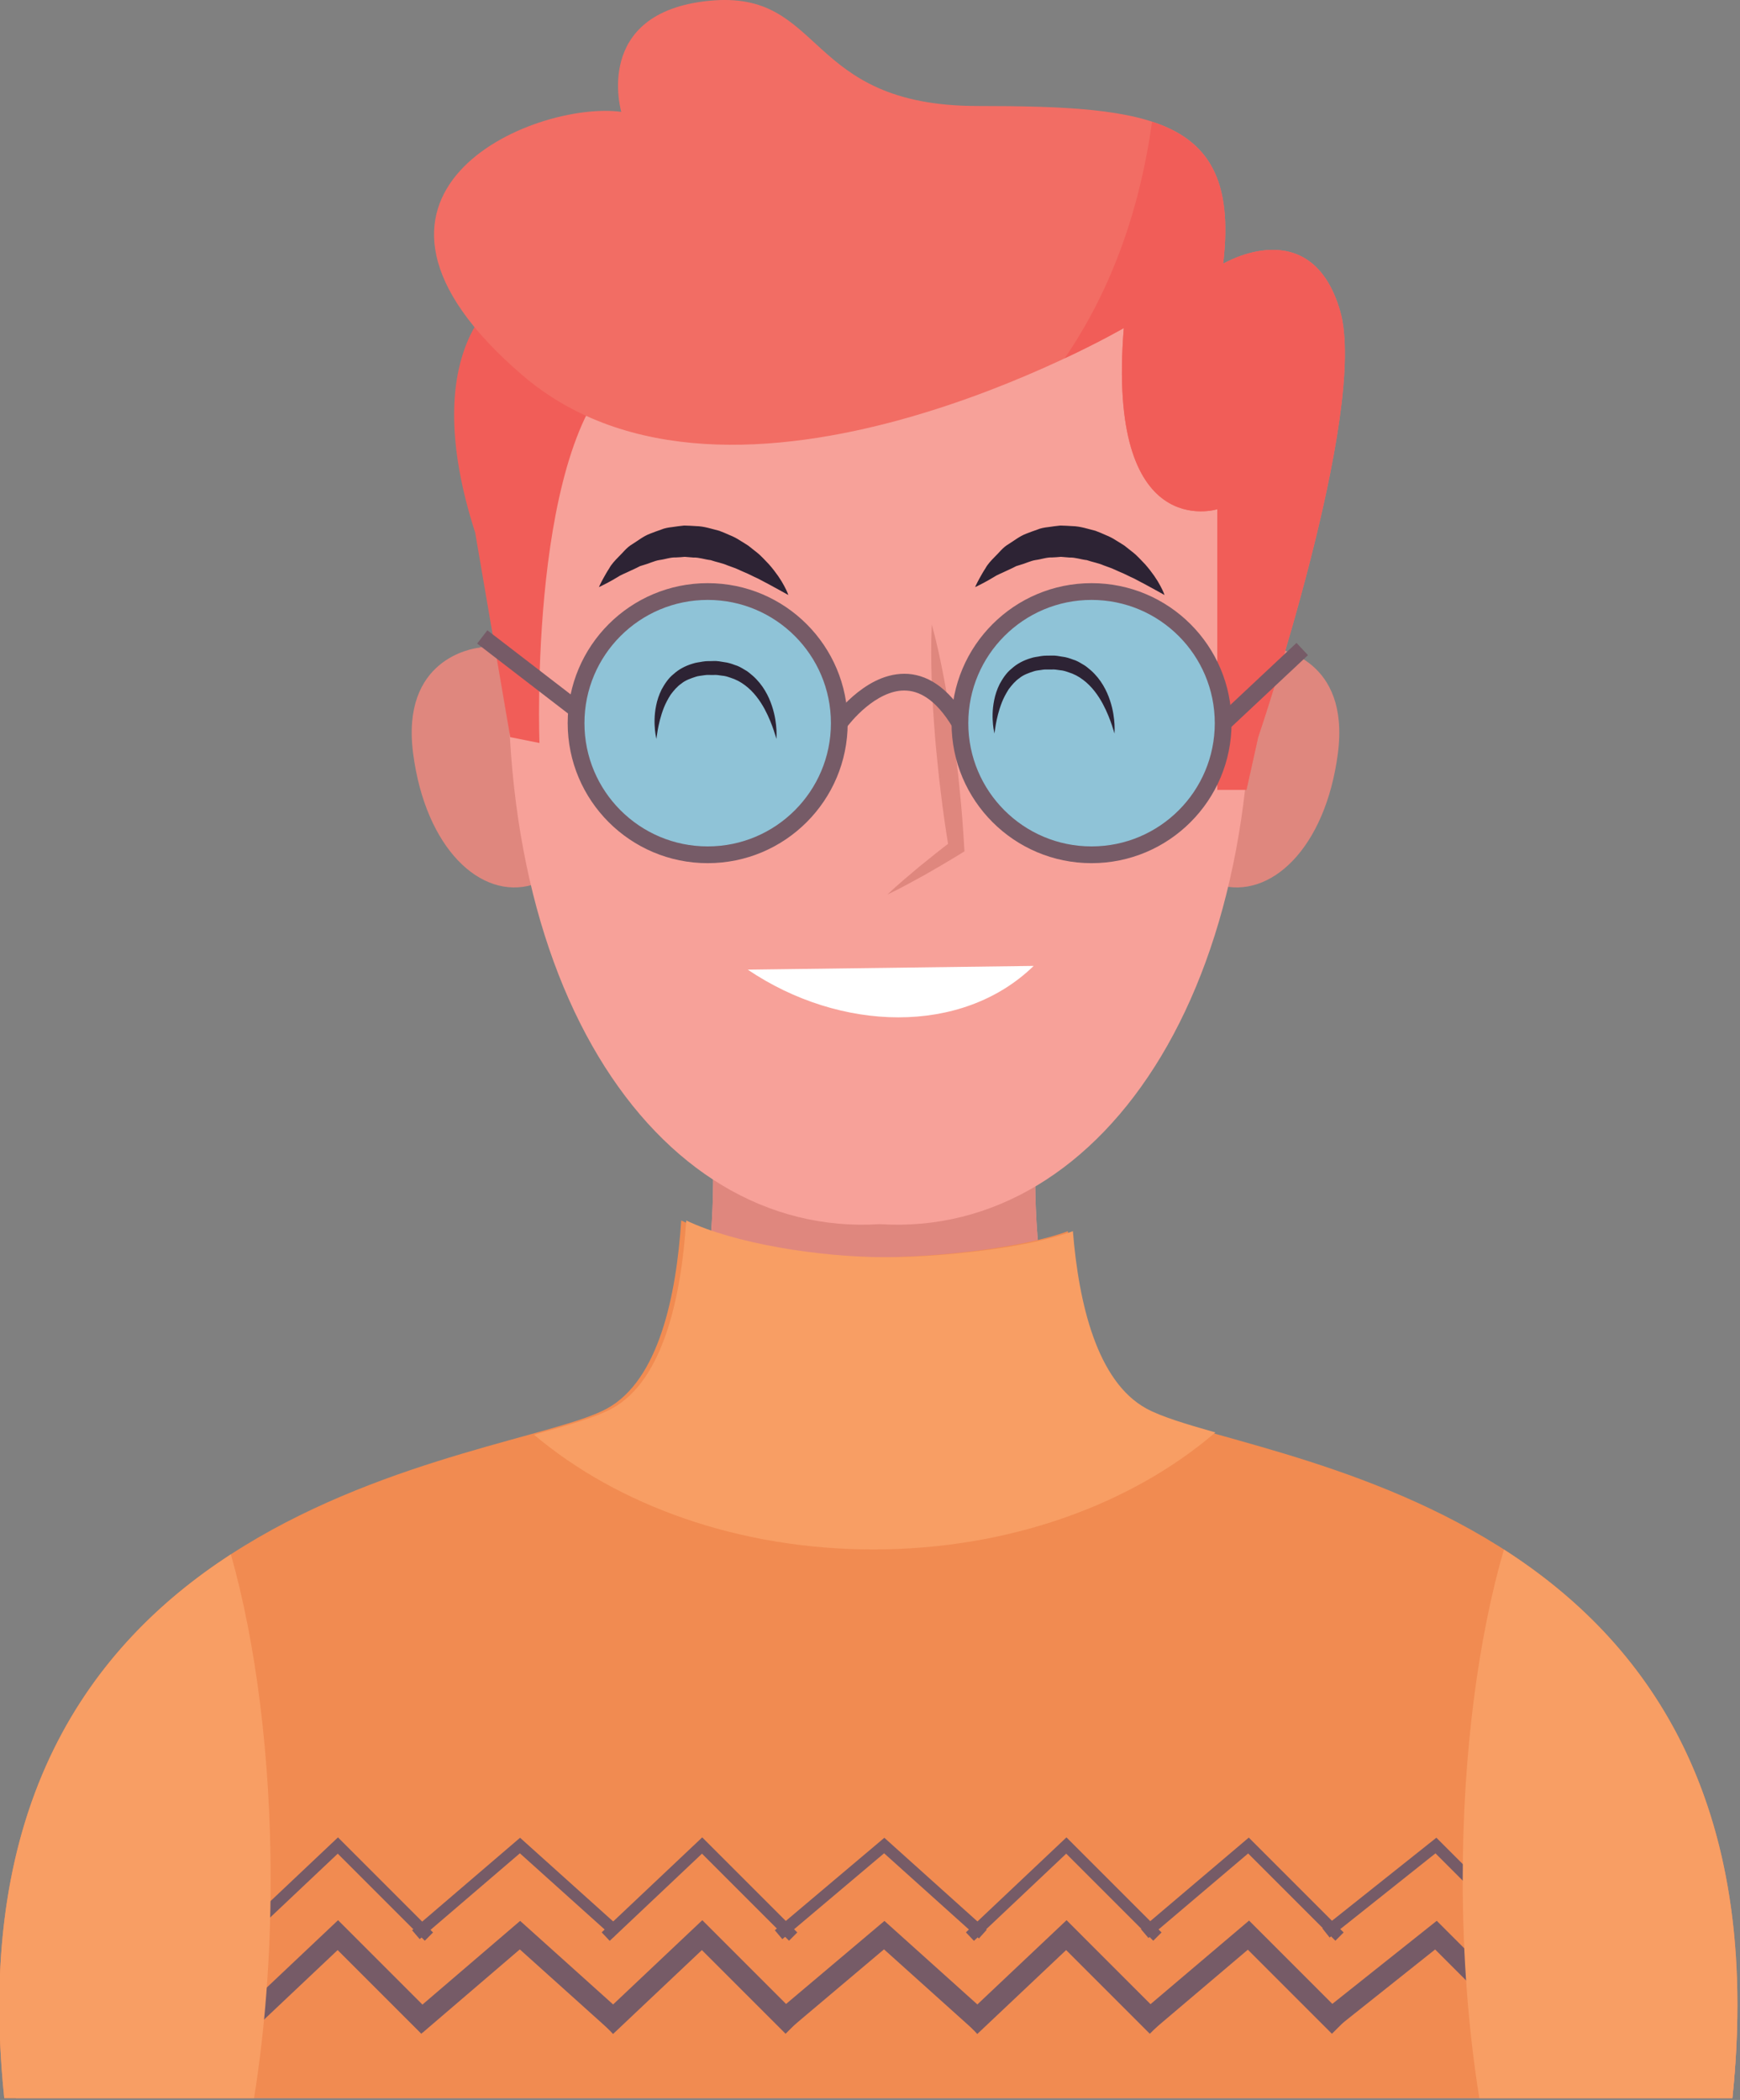 <?xml version="1.0" encoding="UTF-8" standalone="no"?>
<!DOCTYPE svg PUBLIC "-//W3C//DTD SVG 1.1//EN" "http://www.w3.org/Graphics/SVG/1.1/DTD/svg11.dtd">
<svg width="100%" height="100%" viewBox="0 0 827 998" version="1.1" xmlns="http://www.w3.org/2000/svg" xmlns:xlink="http://www.w3.org/1999/xlink" xml:space="preserve" xmlns:serif="http://www.serif.com/" style="fill-rule:evenodd;clip-rule:evenodd;stroke-linejoin:round;stroke-miterlimit:2;">
    <rect x="0" y="0" width="827" height="998" fill="#808080" stroke="none"/>
    <g transform="matrix(1.333,0,0,1.333,-1900.86,-30.454)">
        <g transform="matrix(4.167,0,0,4.167,0,0)">
            <path d="M437.243,126.397C428.761,121.771 431.074,99.407 431.074,99.407L418.371,100.225L418.371,99.41L417.012,99.817L415.653,99.41L415.653,100.225L402.95,99.407C402.95,99.407 405.263,121.771 396.781,126.397C388.299,131.024 338.178,133.337 343.576,185L490.448,185C495.846,133.337 445.725,131.024 437.243,126.397Z" style="fill:rgb(247,161,153);fill-rule:nonzero;"/>
        </g>
        <g transform="matrix(4.167,0,0,4.167,0,0)">
            <path d="M401.169,120.628C411.315,119.116 421.455,117.555 431.588,115.947C430.163,108.236 431.074,99.407 431.074,99.407L418.371,100.225L418.371,99.41L417.012,99.817L415.653,99.41L415.653,100.225L402.949,99.407C402.949,99.407 404.289,112.401 401.169,120.628Z" style="fill:rgb(223,135,126);fill-rule:nonzero;"/>
        </g>
        <g transform="matrix(4.167,0,0,4.167,0,0)">
            <path d="M439.882,126C435.647,123.691 434.087,116.99 433.588,110.82C429.86,112.229 422.407,113.051 417.622,113.051C411.878,113.051 404.609,111.871 400.502,109.906C400.085,116.314 398.588,123.576 394.143,126C385.603,130.658 337.144,132.987 342.578,185L490.446,185C495.88,132.987 448.421,130.658 439.882,126Z" style="fill:rgb(241,139,81);fill-rule:nonzero;"/>
        </g>
        <g transform="matrix(4.167,0,0,4.167,0,0)">
            <path d="M416.944,138.052C428.604,138.052 439.062,134.176 446.209,128.041C443.611,127.304 441.549,126.676 440.31,126C436.075,123.691 434.515,116.99 434.016,110.82C430.288,112.229 422.835,113.051 418.05,113.051C412.306,113.051 405.037,111.871 400.93,109.906C400.513,116.314 399.016,123.576 394.57,126C393.222,126.736 390.876,127.414 387.906,128.238C395.046,134.26 405.408,138.052 416.944,138.052Z" style="fill:rgb(248,158,100);fill-rule:nonzero;"/>
        </g>
        <g transform="matrix(4.167,0,0,4.167,0,0)">
            <path d="M363.501,179.51L371.104,172.33L378.266,179.491L379.562,178.195L371.14,169.773L362.243,178.177L363.501,179.51Z" style="fill:rgb(118,91,103);fill-rule:nonzero;"/>
        </g>
        <g transform="matrix(4.167,0,0,4.167,0,0)">
            <path d="M456.247,179.251L465.011,172.278L472.224,179.491L473.52,178.195L465.15,169.825L455.105,177.817L456.247,179.251Z" style="fill:rgb(118,91,103);fill-rule:nonzero;"/>
        </g>
        <g transform="matrix(4.167,0,0,4.167,0,0)">
            <path d="M440.753,179.282L448.988,172.297L456.182,179.491L457.478,178.195L449.09,169.806L439.567,177.884L440.753,179.282Z" style="fill:rgb(118,91,103);fill-rule:nonzero;"/>
        </g>
        <g transform="matrix(4.167,0,0,4.167,0,0)">
            <path d="M425.835,179.51L433.437,172.33L440.599,179.491L441.895,178.195L433.474,169.773L424.576,178.177L425.835,179.51Z" style="fill:rgb(118,91,103);fill-rule:nonzero;"/>
        </g>
        <g transform="matrix(4.167,0,0,4.167,0,0)">
            <path d="M409.424,179.381L417.854,172.267L425.695,179.314L426.92,177.95L417.891,169.836L408.242,177.98L409.424,179.381Z" style="fill:rgb(118,91,103);fill-rule:nonzero;"/>
        </g>
        <g transform="matrix(4.167,0,0,4.167,0,0)">
            <path d="M394.669,179.51L402.271,172.33L409.433,179.491L410.729,178.195L402.307,169.773L393.41,178.177L394.669,179.51Z" style="fill:rgb(118,91,103);fill-rule:nonzero;"/>
        </g>
        <g transform="matrix(4.167,0,0,4.167,0,0)">
            <path d="M378.396,179.377L386.691,172.271L394.417,179.216L395.642,177.852L386.72,169.832L377.203,177.985L378.396,179.377Z" style="fill:rgb(118,91,103);fill-rule:nonzero;"/>
        </g>
        <g transform="matrix(4.167,0,0,4.167,0,0)">
            <path d="M363.215,171.54L371.112,164.082L378.56,171.53L379.267,170.823L371.132,162.688L362.529,170.813L363.215,171.54Z" style="fill:rgb(118,91,103);fill-rule:nonzero;"/>
        </g>
        <g transform="matrix(4.167,0,0,4.167,0,0)">
            <path d="M455.987,171.259L465.042,164.054L472.518,171.53L473.226,170.823L465.118,162.716L455.365,170.476L455.987,171.259Z" style="fill:rgb(118,91,103);fill-rule:nonzero;"/>
        </g>
        <g transform="matrix(4.167,0,0,4.167,0,0)">
            <path d="M440.483,171.298L449.011,164.064L456.477,171.53L457.184,170.823L449.066,162.706L439.836,170.535L440.483,171.298Z" style="fill:rgb(118,91,103);fill-rule:nonzero;"/>
        </g>
        <g transform="matrix(4.167,0,0,4.167,0,0)">
            <path d="M425.549,171.54L433.445,164.082L440.893,171.53L441.601,170.823L433.465,162.688L424.862,170.813L425.549,171.54Z" style="fill:rgb(118,91,103);fill-rule:nonzero;"/>
        </g>
        <g transform="matrix(4.167,0,0,4.167,0,0)">
            <path d="M409.155,171.396L417.862,164.048L425.973,171.337L426.642,170.593L417.883,162.722L408.51,170.632L409.155,171.396Z" style="fill:rgb(118,91,103);fill-rule:nonzero;"/>
        </g>
        <g transform="matrix(4.167,0,0,4.167,0,0)">
            <path d="M394.383,171.54L402.279,164.082L409.727,171.53L410.434,170.823L402.299,162.688L393.696,170.813L394.383,171.54Z" style="fill:rgb(118,91,103);fill-rule:nonzero;"/>
        </g>
        <g transform="matrix(4.167,0,0,4.167,0,0)">
            <path d="M378.125,171.394L386.697,164.05L394.695,171.239L395.364,170.496L386.713,162.72L377.474,170.634L378.125,171.394Z" style="fill:rgb(118,91,103);fill-rule:nonzero;"/>
        </g>
        <g transform="matrix(4.167,0,0,4.167,0,0)">
            <path d="M365.372,166.302C365.372,155.699 364.091,145.992 361.968,138.47C349.966,146.259 339.945,159.797 342.578,185L363.95,185C364.861,179.341 365.372,172.999 365.372,166.302Z" style="fill:rgb(248,158,100);fill-rule:nonzero;"/>
        </g>
        <g transform="matrix(4.167,0,0,4.167,0,0)">
            <path d="M470.896,138.059C468.702,145.637 467.372,155.503 467.372,166.302C467.372,172.999 467.883,179.341 468.794,185L490.446,185C493.126,159.343 482.935,145.78 470.896,138.059Z" style="fill:rgb(248,158,100);fill-rule:nonzero;"/>
        </g>
        <g transform="matrix(4.167,0,0,4.167,0,0)">
            <path d="M392.175,66.671C389.676,58.917 383.758,60.712 383.204,60.9C382.623,60.967 376.506,61.876 377.563,69.953C378.626,78.079 383.341,82.482 387.761,81.189C392.311,80.467 394.689,74.47 392.175,66.671Z" style="fill:rgb(223,135,126);fill-rule:nonzero;"/>
        </g>
        <g transform="matrix(4.167,0,0,4.167,0,0)">
            <path d="M442.077,66.671C444.576,58.917 450.494,60.712 451.048,60.9C451.629,60.967 457.746,61.876 456.689,69.953C455.626,78.079 450.912,82.482 446.491,81.189C441.941,80.467 439.563,74.47 442.077,66.671Z" style="fill:rgb(223,135,126);fill-rule:nonzero;"/>
        </g>
        <g transform="matrix(4.167,0,0,4.167,0,0)">
            <path d="M386.112,54.925C389.209,20.935 415.05,22.839 417.487,23.095C419.924,22.839 445.765,20.935 448.862,54.925C451.977,89.118 436.747,111.449 417.487,110.221C398.227,111.449 382.997,89.118 386.112,54.925Z" style="fill:rgb(247,161,153);fill-rule:nonzero;"/>
        </g>
        <g transform="matrix(4.167,0,0,4.167,0,0)">
            <path d="M384.872,31.052C384.872,31.052 377.872,35.552 382.872,51.052L385.872,68.552L388.372,69.052C388.372,69.052 387.372,42.552 395.872,36.552C404.372,30.552 384.872,31.052 384.872,31.052Z" style="fill:rgb(241,93,88);fill-rule:nonzero;"/>
        </g>
        <g transform="matrix(4.167,0,0,4.167,0,0)">
            <path d="M438.372,33.552C438.372,33.552 404.872,53.052 386.872,37.552C368.872,22.052 387.872,14.052 395.372,15.052C395.372,15.052 392.872,6.552 402.872,5.552C412.872,4.552 410.872,14.552 425.872,14.552C440.872,14.552 448.372,15.552 446.872,28.052C446.872,28.052 454.372,23.552 456.872,32.052C459.372,40.552 449.872,68.552 449.872,68.552L448.872,73.052L446.372,73.052L446.372,49.052C446.372,49.052 436.872,52.052 438.372,33.552Z" style="fill:rgb(242,109,100);fill-rule:nonzero;"/>
        </g>
        <g transform="matrix(4.167,0,0,4.167,0,0)">
            <path d="M456.872,32.052C454.372,23.552 446.872,28.052 446.872,28.052C447.736,20.854 445.61,17.474 440.792,15.897C439.788,23.102 437.472,30.062 433.31,36.143C436.453,34.665 438.372,33.552 438.372,33.552C436.872,52.052 446.372,49.052 446.372,49.052L446.372,73.052L448.872,73.052L449.872,68.552C449.872,68.552 459.372,40.552 456.872,32.052Z" style="fill:rgb(241,93,88);fill-rule:nonzero;"/>
        </g>
        <g transform="matrix(4.167,0,0,4.167,0,0)">
            <path d="M421.943,58.911C422.373,60.471 422.704,62.042 423.003,63.616C423.299,65.191 423.549,66.771 423.772,68.354C423.89,69.144 423.973,69.939 424.075,70.731C424.179,71.524 424.258,72.319 424.334,73.114C424.501,74.703 424.618,76.297 424.712,77.895L424.738,78.325L424.428,78.516C423.41,79.143 422.377,79.749 421.335,80.341C420.284,80.919 419.236,81.503 418.142,82.02C419.018,81.185 419.94,80.419 420.859,79.647C421.787,78.888 422.724,78.143 423.676,77.42L423.392,78.041C423.134,76.462 422.9,74.88 422.716,73.293C422.616,72.5 422.519,71.707 422.448,70.911C422.374,70.116 422.28,69.322 422.223,68.525C422.094,66.932 421.992,65.336 421.937,63.734C421.884,62.132 421.864,60.527 421.943,58.911Z" style="fill:rgb(223,135,126);fill-rule:nonzero;"/>
        </g>
        <g transform="matrix(4.167,0,0,4.167,0,0)">
            <path d="M430.661,88.126C424.509,94.106 414.088,93.774 406.195,88.445" style="fill:white;fill-rule:nonzero;"/>
        </g>
        <g transform="matrix(4.167,0,0,4.167,0,0)">
            <path d="M441.856,56.391C441.856,56.391 441.587,56.242 441.116,55.981C440.887,55.856 440.609,55.704 440.291,55.53C439.979,55.365 439.627,55.178 439.242,54.975C438.845,54.805 438.448,54.577 438.004,54.403C437.789,54.307 437.568,54.208 437.342,54.108C437.115,54.025 436.882,53.94 436.645,53.854C436.185,53.65 435.683,53.575 435.205,53.406C434.71,53.355 434.223,53.166 433.728,53.185L432.991,53.125C432.749,53.154 432.506,53.162 432.263,53.176C431.771,53.155 431.314,53.338 430.839,53.397C430.366,53.472 429.941,53.701 429.496,53.818L429.167,53.92L428.868,54.072C428.665,54.167 428.468,54.259 428.279,54.347C427.904,54.533 427.519,54.668 427.229,54.869C426.931,55.056 426.648,55.203 426.415,55.331C425.948,55.584 425.649,55.716 425.649,55.716C425.649,55.716 425.767,55.432 426.031,54.956C426.164,54.719 426.324,54.424 426.535,54.104C426.721,53.759 427.016,53.445 427.351,53.105C427.697,52.779 428.009,52.33 428.499,52.046C428.977,51.753 429.45,51.357 430.044,51.137C430.337,51.018 430.643,50.912 430.954,50.803C431.259,50.672 431.588,50.616 431.925,50.578C432.26,50.531 432.599,50.479 432.941,50.448C433.281,50.452 433.624,50.476 433.966,50.496C434.66,50.51 435.301,50.739 435.944,50.896C436.253,51.007 436.548,51.141 436.841,51.269C437.138,51.388 437.417,51.527 437.672,51.697C437.931,51.857 438.189,52.007 438.431,52.17C438.657,52.349 438.879,52.525 439.095,52.695C439.532,53.025 439.863,53.43 440.195,53.76C440.817,54.47 441.246,55.122 441.499,55.609C441.762,56.089 441.856,56.391 441.856,56.391Z" style="fill:rgb(45,35,52);fill-rule:nonzero;"/>
        </g>
        <g transform="matrix(4.167,0,0,4.167,0,0)">
            <path d="M409.667,56.391C409.667,56.391 409.398,56.242 408.927,55.981C408.698,55.856 408.421,55.704 408.102,55.53C407.79,55.365 407.438,55.178 407.053,54.975C406.656,54.805 406.26,54.577 405.815,54.403C405.6,54.307 405.379,54.208 405.154,54.108C404.926,54.025 404.693,53.94 404.456,53.854C403.996,53.65 403.494,53.575 403.017,53.406C402.521,53.355 402.034,53.166 401.539,53.185L400.802,53.125C400.56,53.154 400.317,53.162 400.074,53.176C399.582,53.155 399.125,53.338 398.65,53.397C398.177,53.472 397.752,53.701 397.307,53.818L396.979,53.92L396.679,54.072C396.476,54.167 396.279,54.259 396.09,54.347C395.715,54.533 395.33,54.668 395.04,54.869C394.742,55.056 394.459,55.203 394.227,55.331C393.759,55.584 393.46,55.716 393.46,55.716C393.46,55.716 393.579,55.432 393.842,54.956C393.975,54.719 394.135,54.424 394.346,54.104C394.532,53.759 394.827,53.445 395.162,53.105C395.508,52.779 395.82,52.33 396.31,52.046C396.788,51.753 397.261,51.357 397.855,51.137C398.148,51.018 398.454,50.912 398.765,50.803C399.07,50.672 399.4,50.616 399.736,50.578C400.071,50.531 400.41,50.479 400.752,50.448C401.093,50.452 401.435,50.476 401.777,50.496C402.471,50.51 403.112,50.739 403.755,50.896C404.064,51.007 404.359,51.141 404.652,51.269C404.949,51.388 405.229,51.527 405.483,51.697C405.743,51.857 406,52.007 406.242,52.17C406.469,52.349 406.69,52.525 406.906,52.695C407.344,53.025 407.675,53.43 408.006,53.76C408.628,54.47 409.057,55.122 409.31,55.609C409.573,56.089 409.667,56.391 409.667,56.391Z" style="fill:rgb(45,35,52);fill-rule:nonzero;"/>
        </g>
        <g transform="matrix(4.167,0,0,4.167,0,0)">
            <path d="M383.041,60.546L391.921,67.38L414.39,68.085L414.613,67.772L414.634,67.744C414.754,67.58 415.392,66.75 416.312,65.989C417.234,65.22 418.42,64.556 419.587,64.564C420.214,64.566 420.855,64.735 421.551,65.207C422.245,65.679 422.99,66.472 423.734,67.723L423.942,68.073L447.158,68.073L454.131,61.536L453.15,60.49L446.591,66.639L424.35,66.639L424.35,67.356L424.966,66.99C424.145,65.609 423.273,64.646 422.359,64.022C421.448,63.397 420.49,63.127 419.587,63.13C417.774,63.14 416.263,64.133 415.19,65.061C414.117,65.997 413.466,66.912 413.445,66.94L414.029,67.356L414.051,66.639L392.429,65.961L383.916,59.409L383.041,60.546Z" style="fill:rgb(118,91,103);fill-rule:nonzero;"/>
        </g>
        <g transform="matrix(4.167,0,0,4.167,0,0)">
            <path d="M391.505,67.356C391.505,73.576 396.547,78.618 402.767,78.618C408.987,78.618 414.029,73.576 414.029,67.356C414.029,61.136 408.987,56.094 402.767,56.094C396.547,56.094 391.505,61.136 391.505,67.356Z" style="fill:rgb(143,195,215);fill-rule:nonzero;"/>
        </g>
        <g transform="matrix(4.167,0,0,4.167,0,0)">
            <path d="M392.222,67.356L390.788,67.356C390.788,73.972 396.151,79.335 402.767,79.335C409.383,79.335 414.746,73.972 414.746,67.356C414.746,60.74 409.383,55.377 402.767,55.377C396.151,55.377 390.788,60.74 390.788,67.356L392.222,67.356C392.222,64.442 393.401,61.81 395.31,59.9C397.221,57.99 399.853,56.811 402.767,56.811C405.681,56.811 408.313,57.99 410.223,59.9C412.133,61.81 413.312,64.442 413.312,67.356C413.312,70.27 412.133,72.902 410.223,74.813C408.313,76.722 405.681,77.901 402.767,77.901C399.853,77.901 397.221,76.722 395.31,74.813C393.401,72.902 392.222,70.27 392.222,67.356Z" style="fill:rgb(118,91,103);fill-rule:nonzero;"/>
        </g>
        <g transform="matrix(4.167,0,0,4.167,0,0)">
            <path d="M424.35,67.356C424.35,73.576 429.392,78.618 435.612,78.618C441.832,78.618 446.874,73.576 446.874,67.356C446.874,61.136 441.832,56.094 435.612,56.094C429.392,56.094 424.35,61.136 424.35,67.356Z" style="fill:rgb(143,195,215);fill-rule:nonzero;"/>
        </g>
        <g transform="matrix(4.167,0,0,4.167,0,0)">
            <path d="M425.067,67.356L423.633,67.356C423.633,73.972 428.996,79.335 435.612,79.335C442.228,79.335 447.591,73.972 447.591,67.356C447.591,60.74 442.228,55.377 435.612,55.377C428.996,55.377 423.633,60.74 423.633,67.356L425.067,67.356C425.067,64.442 426.246,61.81 428.156,59.9C430.066,57.99 432.698,56.811 435.612,56.811C438.526,56.811 441.158,57.99 443.069,59.9C444.978,61.81 446.157,64.442 446.157,67.356C446.157,70.27 444.978,72.902 443.069,74.813C441.158,76.722 438.526,77.901 435.612,77.901C432.698,77.901 430.066,76.722 428.156,74.813C426.246,72.902 425.067,70.27 425.067,67.356Z" style="fill:rgb(118,91,103);fill-rule:nonzero;"/>
        </g>
        <g transform="matrix(4.167,0,0,4.167,0,0)">
            <path d="M408.646,68.708C408.646,68.708 408.576,68.432 408.419,67.97C408.262,67.509 408.018,66.858 407.637,66.146C407.251,65.441 406.712,64.672 405.961,64.113C405.59,63.83 405.165,63.605 404.704,63.464C404.477,63.384 404.245,63.31 403.994,63.293C403.749,63.26 403.507,63.209 403.249,63.234C403.011,63.244 402.708,63.213 402.523,63.248C402.263,63.297 401.937,63.31 401.736,63.389C401.33,63.522 400.867,63.676 400.518,63.967C400.145,64.223 399.856,64.574 399.596,64.922C399.362,65.291 399.162,65.668 399.015,66.04C398.725,66.786 398.578,67.466 398.492,67.944C398.407,68.424 398.382,68.708 398.382,68.708C398.382,68.708 398.306,68.434 398.255,67.936C398.209,67.44 398.179,66.713 398.357,65.846C398.443,65.412 398.592,64.945 398.825,64.474C399.079,64.017 399.386,63.522 399.857,63.149C400.299,62.747 400.85,62.452 401.49,62.262C401.808,62.154 402.048,62.15 402.332,62.089C402.696,62.025 402.958,62.057 403.277,62.04C403.582,62.023 403.889,62.087 404.195,62.137C404.503,62.171 404.798,62.268 405.089,62.378C405.389,62.461 405.655,62.616 405.914,62.776C406.185,62.914 406.405,63.119 406.629,63.304C407.505,64.082 407.992,65.051 408.264,65.877C408.543,66.709 408.622,67.429 408.651,67.926C408.676,68.426 408.646,68.708 408.646,68.708Z" style="fill:rgb(45,35,52);fill-rule:nonzero;"/>
        </g>
        <g transform="matrix(4.167,0,0,4.167,0,0)">
            <path d="M437.572,68.242C437.572,68.242 437.502,67.966 437.345,67.503C437.188,67.042 436.944,66.392 436.563,65.68C436.177,64.974 435.638,64.206 434.886,63.646C434.516,63.363 434.091,63.138 433.63,62.998C433.402,62.918 433.171,62.843 432.92,62.827C432.675,62.794 432.432,62.742 432.175,62.768C431.937,62.777 431.634,62.746 431.449,62.781C431.189,62.831 430.863,62.843 430.662,62.923C430.256,63.055 429.793,63.21 429.444,63.5C429.07,63.757 428.782,64.108 428.522,64.456C428.288,64.825 428.087,65.201 427.941,65.574C427.651,66.319 427.504,66.999 427.418,67.478C427.333,67.958 427.308,68.242 427.308,68.242C427.308,68.242 427.232,67.967 427.181,67.469C427.134,66.973 427.105,66.247 427.283,65.379C427.369,64.945 427.517,64.479 427.751,64.007C428.005,63.551 428.312,63.055 428.783,62.683C429.225,62.281 429.776,61.985 430.416,61.795C430.733,61.687 430.973,61.684 431.258,61.622C431.622,61.558 431.884,61.59 432.203,61.574C432.507,61.556 432.815,61.62 433.121,61.671C433.429,61.704 433.724,61.802 434.015,61.911C434.314,61.994 434.581,62.15 434.84,62.309C435.111,62.448 435.33,62.652 435.555,62.837C436.431,63.615 436.918,64.585 437.19,65.41C437.469,66.243 437.548,66.962 437.577,67.46C437.602,67.959 437.572,68.242 437.572,68.242Z" style="fill:rgb(45,35,52);fill-rule:nonzero;"/>
        </g>
    </g>
</svg>
